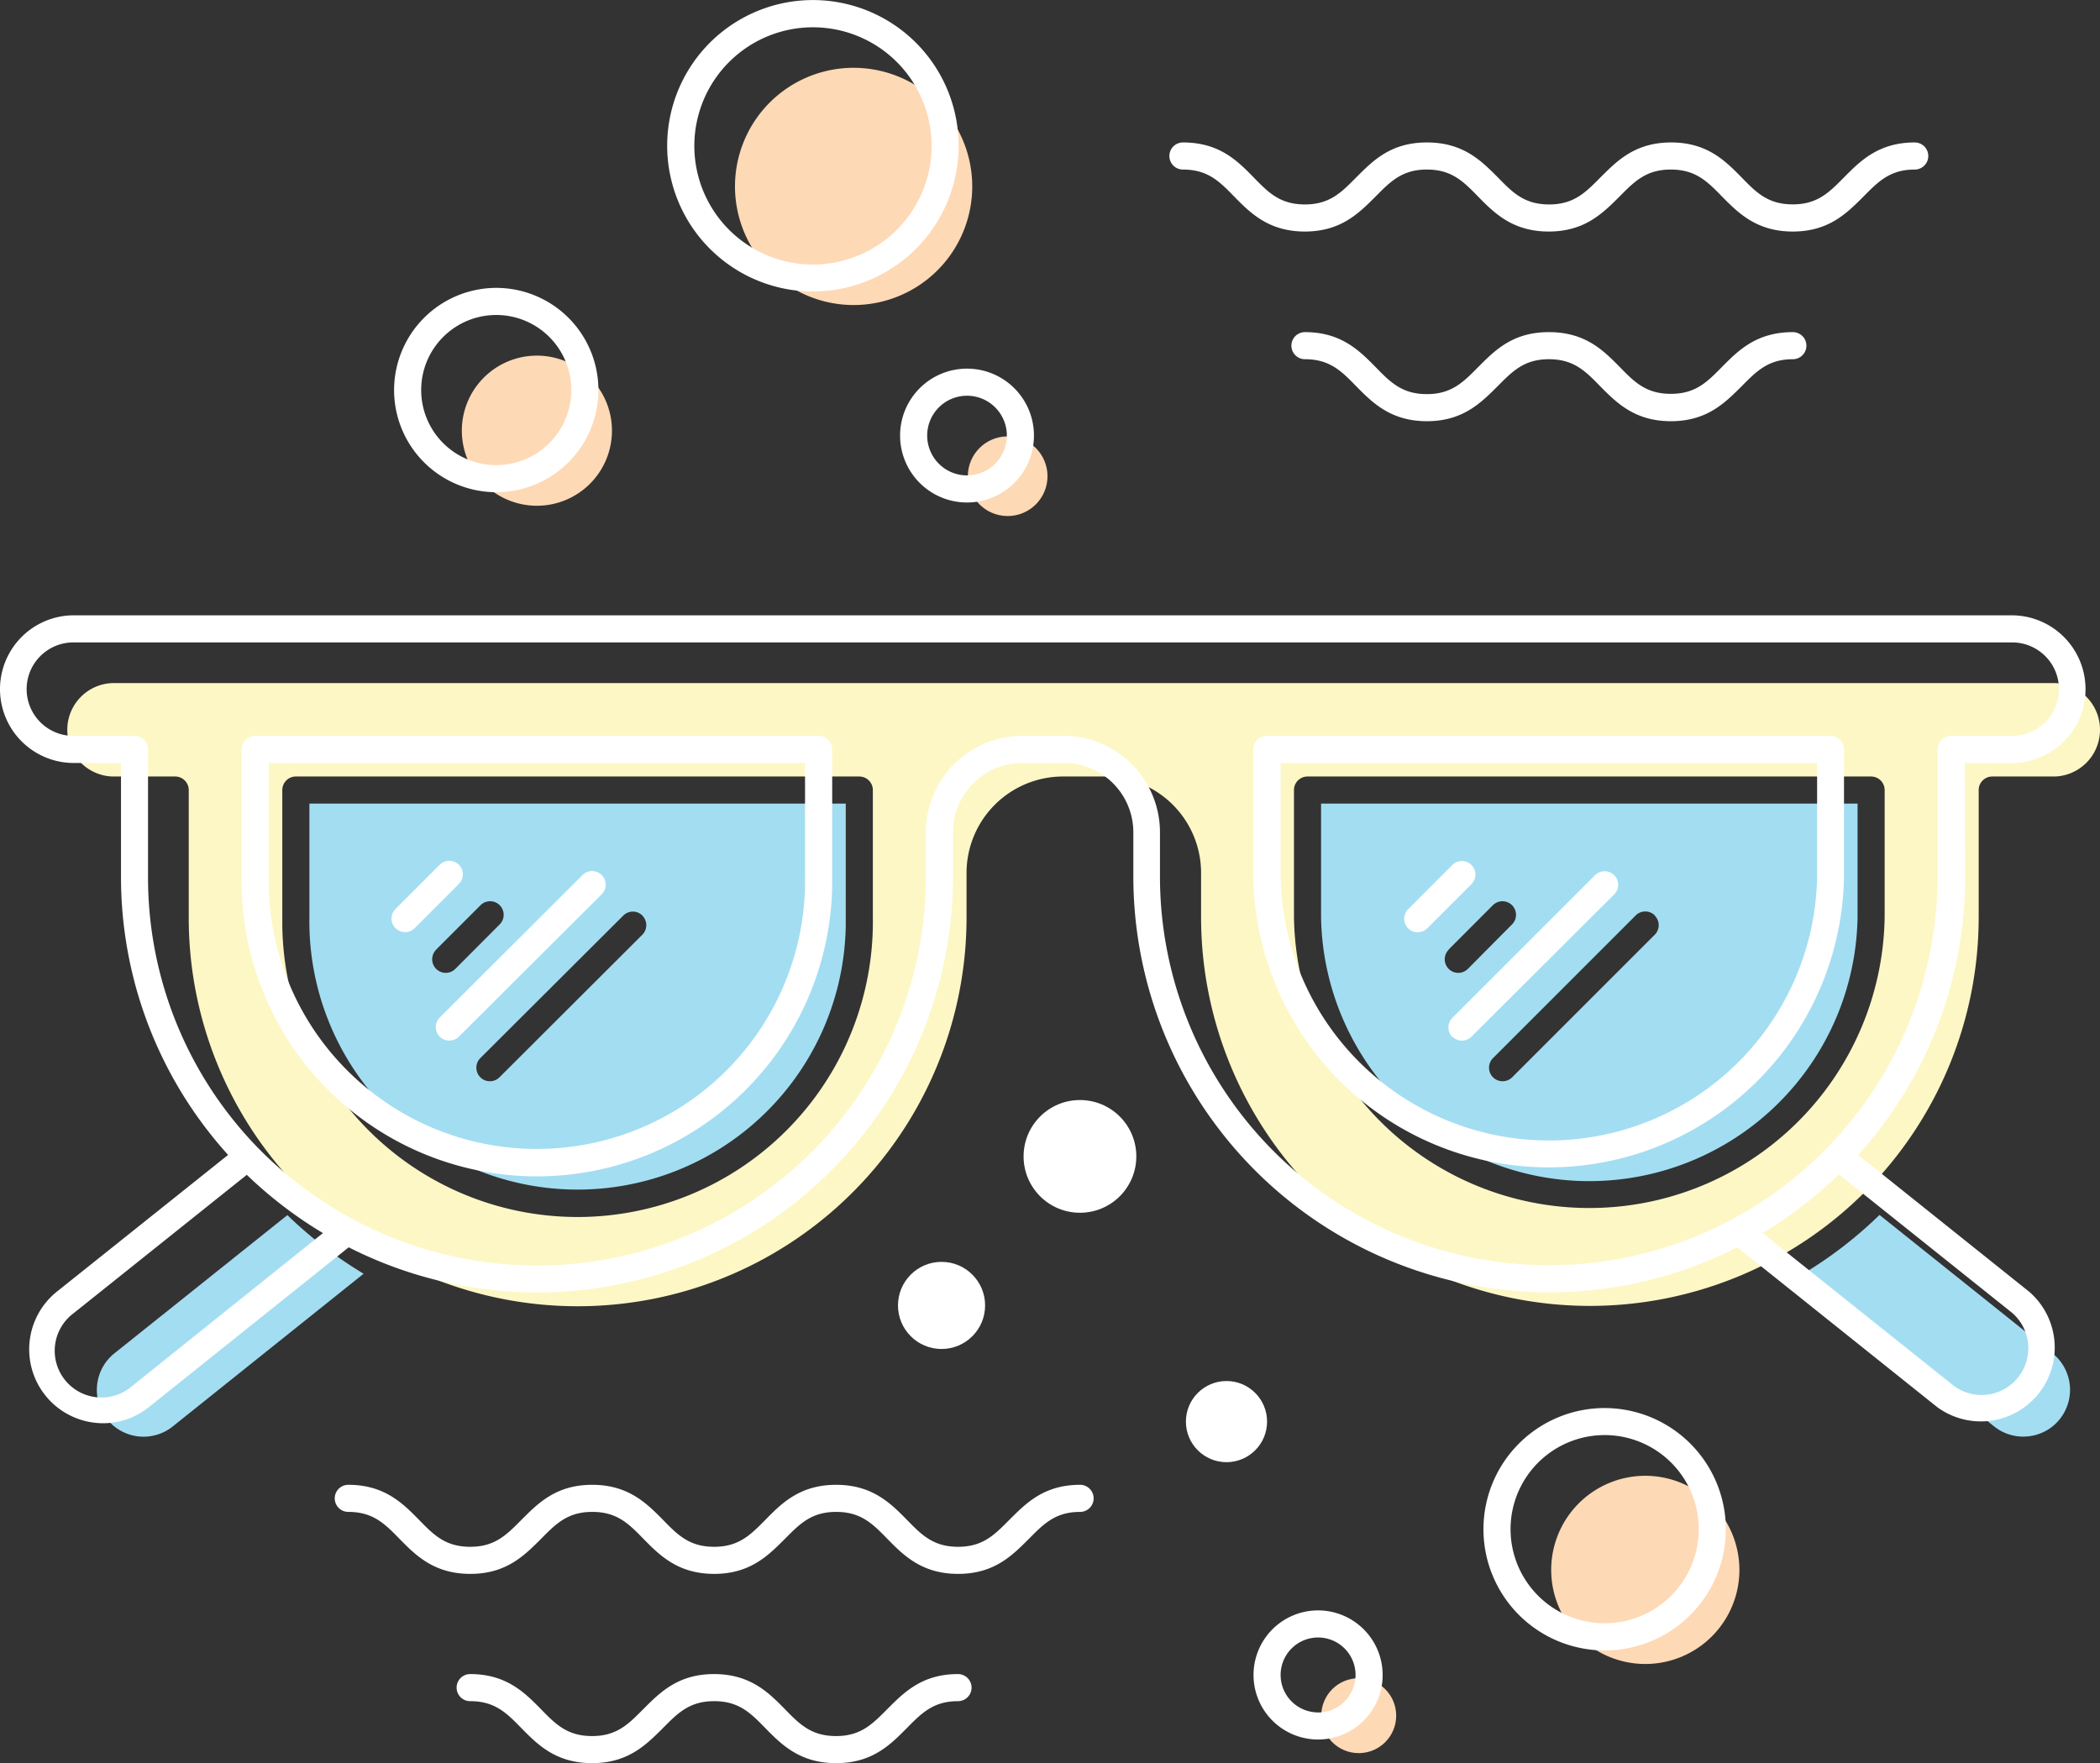 <svg xmlns="http://www.w3.org/2000/svg" viewBox="-0 -0.029 309.977 260.279"><rect x="-0" y="-0.029" width="309.977" height="260.279" fill="#333333" stroke="none"/><title>Depositphotos_97889518_05</title><g data-name="Layer 2"><g data-name="Layer 1"><g data-name="Layer 2"><circle cx="200.56" cy="253.24" r="5.53" fill="#fed9b5"/><path d="M45.67 135.36a39.59 39.59 0 0 0 79.17 1.26V118.6H45.67zm49.14-.23a2 2 0 0 1 0 2.83L73.73 159a2 2 0 1 1-2.83-2.83L92 135.13a2 2 0 0 1 2.83 0zm-30.41 5l6.53-6.53a2 2 0 1 1 2.83 2.83L67.21 143a2 2 0 0 1-2.83-2.83z" fill="#a3ddf2"/><path d="M14.34 204.4a6.89 6.89 0 0 0 11.15 6.15L53.67 188a62.3 62.3 0 0 1-11.25-8.65l-25.53 20.4a6.87 6.87 0 0 0-2.55 4.65z" fill="#a3ddf2"/><path d="M195 135.36a39.6 39.6 0 0 0 79.19 0V118.6H195zm49.25-.23a2 2 0 0 1 0 2.83L223.21 159a2 2 0 1 1-2.83-2.83l21.06-21.06a2 2 0 0 1 2.83 0zm-30.41 5l6.52-6.53a2 2 0 0 1 2.83 2.83l-6.52 6.57a2 2 0 1 1-2.83-2.83z" fill="#a3ddf2"/><path d="M242.86 217.83a13.89 13.89 0 1 0 13.89 13.89 13.9 13.9 0 0 0-13.89-13.89z" fill="#fed9b5"/><circle cx="148.74" cy="70.27" r="5.88" fill="#fed9b5"/><path d="M126 45a17.51 17.51 0 1 0-17.51-17.51A17.51 17.51 0 0 0 126 45z" fill="#fed9b5"/><path d="M299.44 212a6.82 6.82 0 0 0 4.61-2.55 6.92 6.92 0 0 0-1.08-9.7l-25.54-20.43a61.07 61.07 0 0 1-11.26 8.68l28.18 22.54a6.86 6.86 0 0 0 5.09 1.46z" fill="#a3ddf2"/><path d="M68.17 63.55a11.08 11.08 0 1 0 11.08-11.08 11.08 11.08 0 0 0-11.08 11.08z" fill="#fed9b5"/><path d="M44 175.29A58.2 58.2 0 0 0 58.17 186a57.4 57.4 0 0 0 84.5-50.61v-6.53a14.24 14.24 0 0 1 14.23-14.26h6.16a14.24 14.24 0 0 1 14.23 14.23v6.53a57.39 57.39 0 0 0 114.78 0V116.6a2 2 0 0 1 2-2h9.27a6.9 6.9 0 0 0 0-13.79H16.57a6.9 6.9 0 0 0 0 13.79h9.29a2 2 0 0 1 2 2v18.76A57.16 57.16 0 0 0 44 175.29zm147-58.69a2 2 0 0 1 2-2h83.19a2 2 0 0 1 2 2v18.76a43.6 43.6 0 0 1-87.19 0zm-149.33 0a2 2 0 0 1 2-2h83.17a2 2 0 0 1 2 2v18.76a43.59 43.59 0 1 1-87.17 1.32v-1.32z" fill="#fdf7c6"/><path d="M59.8 137.58a2 2 0 0 0 1.41-.59l6.52-6.53a2 2 0 0 0-2.83-2.83l-6.53 6.53a2 2 0 0 0 1.42 3.41z" fill="#fff"/><path d="M64.91 153a2 2 0 0 0 2.83 0l21.06-21a2 2 0 0 0-2.8-2.87l-21.09 21.05a2 2 0 0 0 0 2.83z" fill="#fff"/><path d="M209.27 137.58a2 2 0 0 0 1.4-.56l6.53-6.53a2 2 0 0 0-2.83-2.83l-6.52 6.53a2 2 0 0 0 1.41 3.41z" fill="#fff"/><path d="M214.38 153a2 2 0 0 0 2.83 0l21.06-21a2 2 0 1 0-2.83-2.83l-21.06 21.06a2 2 0 0 0 0 2.83z" fill="#fff"/><path d="M120.83 108.6H37.67a2 2 0 0 0-2 2v18.76a43.59 43.59 0 1 0 87.17 1.32V110.6a2 2 0 0 0-2-2zm-2 20.76a39.59 39.59 0 0 1-79.17 1.26V112.6h79.17z" fill="#fff"/><path d="M290 112.6h7.27a10.9 10.9 0 0 0 0-21.79H10.57a10.9 10.9 0 0 0 0 21.79h7.29v16.76a61.11 61.11 0 0 0 15.81 41.1L8.39 190.65A10.91 10.91 0 0 0 14 210a11.16 11.16 0 0 0 1.22.07 10.76 10.76 0 0 0 6.78-2.4l29.47-23.57a61.39 61.39 0 0 0 89.2-54.76v-6.53a10.24 10.24 0 0 1 10.23-10.21h6.16a10.24 10.24 0 0 1 10.23 10.23v6.53a61.39 61.39 0 0 0 89.16 54.74l29.47 23.57a10.9 10.9 0 0 0 13.62-17l-25.27-20.21a61 61 0 0 0 15.8-41.08zm-270.52 92a6.9 6.9 0 1 1-8.6-10.78l25.55-20.42a62.3 62.3 0 0 0 11.24 8.6zM297 193.77a6.9 6.9 0 0 1-8.6 10.78L260.17 182a61.08 61.08 0 0 0 11.26-8.67zm-11-64.41a57.39 57.39 0 0 1-114.78 0v-6.53A14.24 14.24 0 0 0 157 108.6h-6.2a14.24 14.24 0 0 0-14.13 14.23v6.53A57.4 57.4 0 0 1 52.18 180 58.2 58.2 0 0 1 38 169.34a57.16 57.16 0 0 1-16.15-39.93V110.6a2 2 0 0 0-2-2h-9.28a6.9 6.9 0 0 1 0-13.79h286.71a6.9 6.9 0 0 1 0 13.79H288a2 2 0 0 0-2 2z" fill="#fff"/><path d="M270.22 108.6H187a2 2 0 0 0-2 2v18.76a43.6 43.6 0 0 0 87.19 0V110.6a2 2 0 0 0-1.97-2zm-2 20.76a39.6 39.6 0 0 1-79.19 0V112.6h79.19z" fill="#fff"/><path d="M113 224.31c-2.19 2.21-3.91 4-7.58 4s-5.39-1.75-7.58-4c-2.39-2.41-5.09-5.15-10.43-5.15s-8 2.74-10.42 5.15c-2.19 2.21-3.91 4-7.58 4s-5.39-1.75-7.58-4c-2.38-2.42-5.09-5.15-10.42-5.15a2 2 0 1 0 0 4c3.66 0 5.39 1.75 7.58 4 2.38 2.42 5.09 5.15 10.43 5.15s8-2.74 10.42-5.15c2.19-2.21 3.91-4 7.58-4s5.39 1.75 7.58 4c2.38 2.42 5.09 5.15 10.42 5.15s8-2.74 10.42-5.15c2.19-2.21 3.91-4 7.58-4s5.39 1.75 7.58 4c2.38 2.42 5.09 5.15 10.43 5.15s8-2.74 10.42-5.15c2.19-2.21 3.91-4 7.58-4a2 2 0 0 0 0-4c-5.34 0-8 2.74-10.42 5.15-2.19 2.21-3.91 4-7.58 4s-5.39-1.75-7.58-4c-2.38-2.41-5.09-5.15-10.43-5.15s-8.06 2.74-10.42 5.15z" fill="#fff"/><path d="M133.83 255.1c2.19-2.21 3.91-4 7.58-4a2 2 0 0 0 0-4c-5.34 0-8 2.74-10.42 5.15-2.19 2.21-3.91 4-7.58 4s-5.39-1.75-7.58-4c-2.38-2.42-5.09-5.15-10.43-5.15s-8 2.74-10.42 5.15c-2.19 2.21-3.91 4-7.58 4s-5.39-1.75-7.58-4c-2.38-2.42-5.09-5.15-10.42-5.15a2 2 0 0 0 0 4c3.66 0 5.39 1.75 7.58 4 2.38 2.42 5.09 5.15 10.42 5.15s8-2.74 10.43-5.15c2.19-2.21 3.91-4 7.58-4s5.39 1.75 7.58 4c2.38 2.42 5.09 5.15 10.43 5.15s8.02-2.74 10.41-5.15z" fill="#fff"/><path d="M272.21 26.14c-2.19 2.21-3.91 4-7.58 4s-5.39-1.75-7.58-4C254.67 23.72 252 21 246.67 21s-8 2.74-10.42 5.15c-2.19 2.21-3.91 4-7.58 4s-5.39-1.75-7.58-4C218.67 23.73 216 21 210.62 21s-8 2.74-10.42 5.15c-2.19 2.21-3.91 4-7.58 4s-5.39-1.75-7.58-4C182.67 23.73 180 21 174.61 21a2 2 0 0 0 0 4c3.67 0 5.39 1.75 7.58 4 2.38 2.42 5.09 5.15 10.42 5.15s8-2.74 10.42-5.15c2.19-2.21 3.91-4 7.58-4s5.39 1.75 7.58 4c2.38 2.42 5.09 5.15 10.42 5.15s8-2.74 10.43-5.15c2.19-2.21 3.91-4 7.58-4s5.39 1.75 7.58 4c2.39 2.41 5.09 5.15 10.43 5.15s8-2.74 10.42-5.15c2.19-2.21 3.91-4 7.58-4a2 2 0 0 0 0-4c-5.33 0-8.04 2.73-10.42 5.14z" fill="#fff"/><path d="M254.21 54.11c-2.19 2.22-3.91 4-7.58 4s-5.39-1.75-7.58-4C236.66 51.69 234 49 228.62 49s-8 2.74-10.42 5.15c-2.19 2.22-3.92 4-7.58 4s-5.39-1.75-7.58-4c-2.38-2.42-5.09-5.15-10.42-5.15a2 2 0 0 0 0 4c3.66 0 5.39 1.75 7.58 4 2.38 2.41 5.09 5.15 10.42 5.15s8-2.74 10.43-5.15c2.19-2.21 3.91-4 7.58-4s5.39 1.75 7.58 4c2.39 2.41 5.09 5.15 10.43 5.15s8-2.74 10.43-5.15c2.19-2.21 3.91-4 7.57-4a2 2 0 0 0 0-4c-5.35 0-8.05 2.7-10.43 5.11z" fill="#fff"/><path d="M194.56 237.7a9.53 9.53 0 1 0 9.53 9.53 9.54 9.54 0 0 0-9.53-9.53zm0 15.06a5.53 5.53 0 1 1 5.53-5.53 5.54 5.54 0 0 1-5.53 5.54z" fill="#fff"/><path d="M236.86 207.83a17.89 17.89 0 1 0 17.89 17.89 17.91 17.91 0 0 0-17.89-17.89zm0 31.77a13.89 13.89 0 1 1 13.89-13.89 13.9 13.9 0 0 1-13.89 13.89z" fill="#fff"/><path d="M58.17 57.55a15.08 15.08 0 1 0 15.08-15.08 15.1 15.1 0 0 0-15.08 15.08zm26.16 0a11.08 11.08 0 1 1-11.08-11.08 11.08 11.08 0 0 1 11.08 11.08z" fill="#fff"/><path d="M120 43a21.51 21.51 0 1 0-21.52-21.49A21.53 21.53 0 0 0 120 43zm0-39a17.51 17.51 0 1 1-17.51 17.51A17.51 17.51 0 0 1 120 4z" fill="#fff"/><path d="M142.74 74.15a9.88 9.88 0 1 0-9.88-9.88 9.88 9.88 0 0 0 9.88 9.88zm0-15.76a5.88 5.88 0 1 1-5.88 5.88 5.88 5.88 0 0 1 5.88-5.88z" fill="#fff"/><circle cx="138.98" cy="192.68" r="6.43" fill="#fff"/><circle cx="181.04" cy="209.83" r="5.99" fill="#fff"/><circle cx="159.41" cy="170.68" r="8.32" fill="#fff"/></g></g></g></svg>